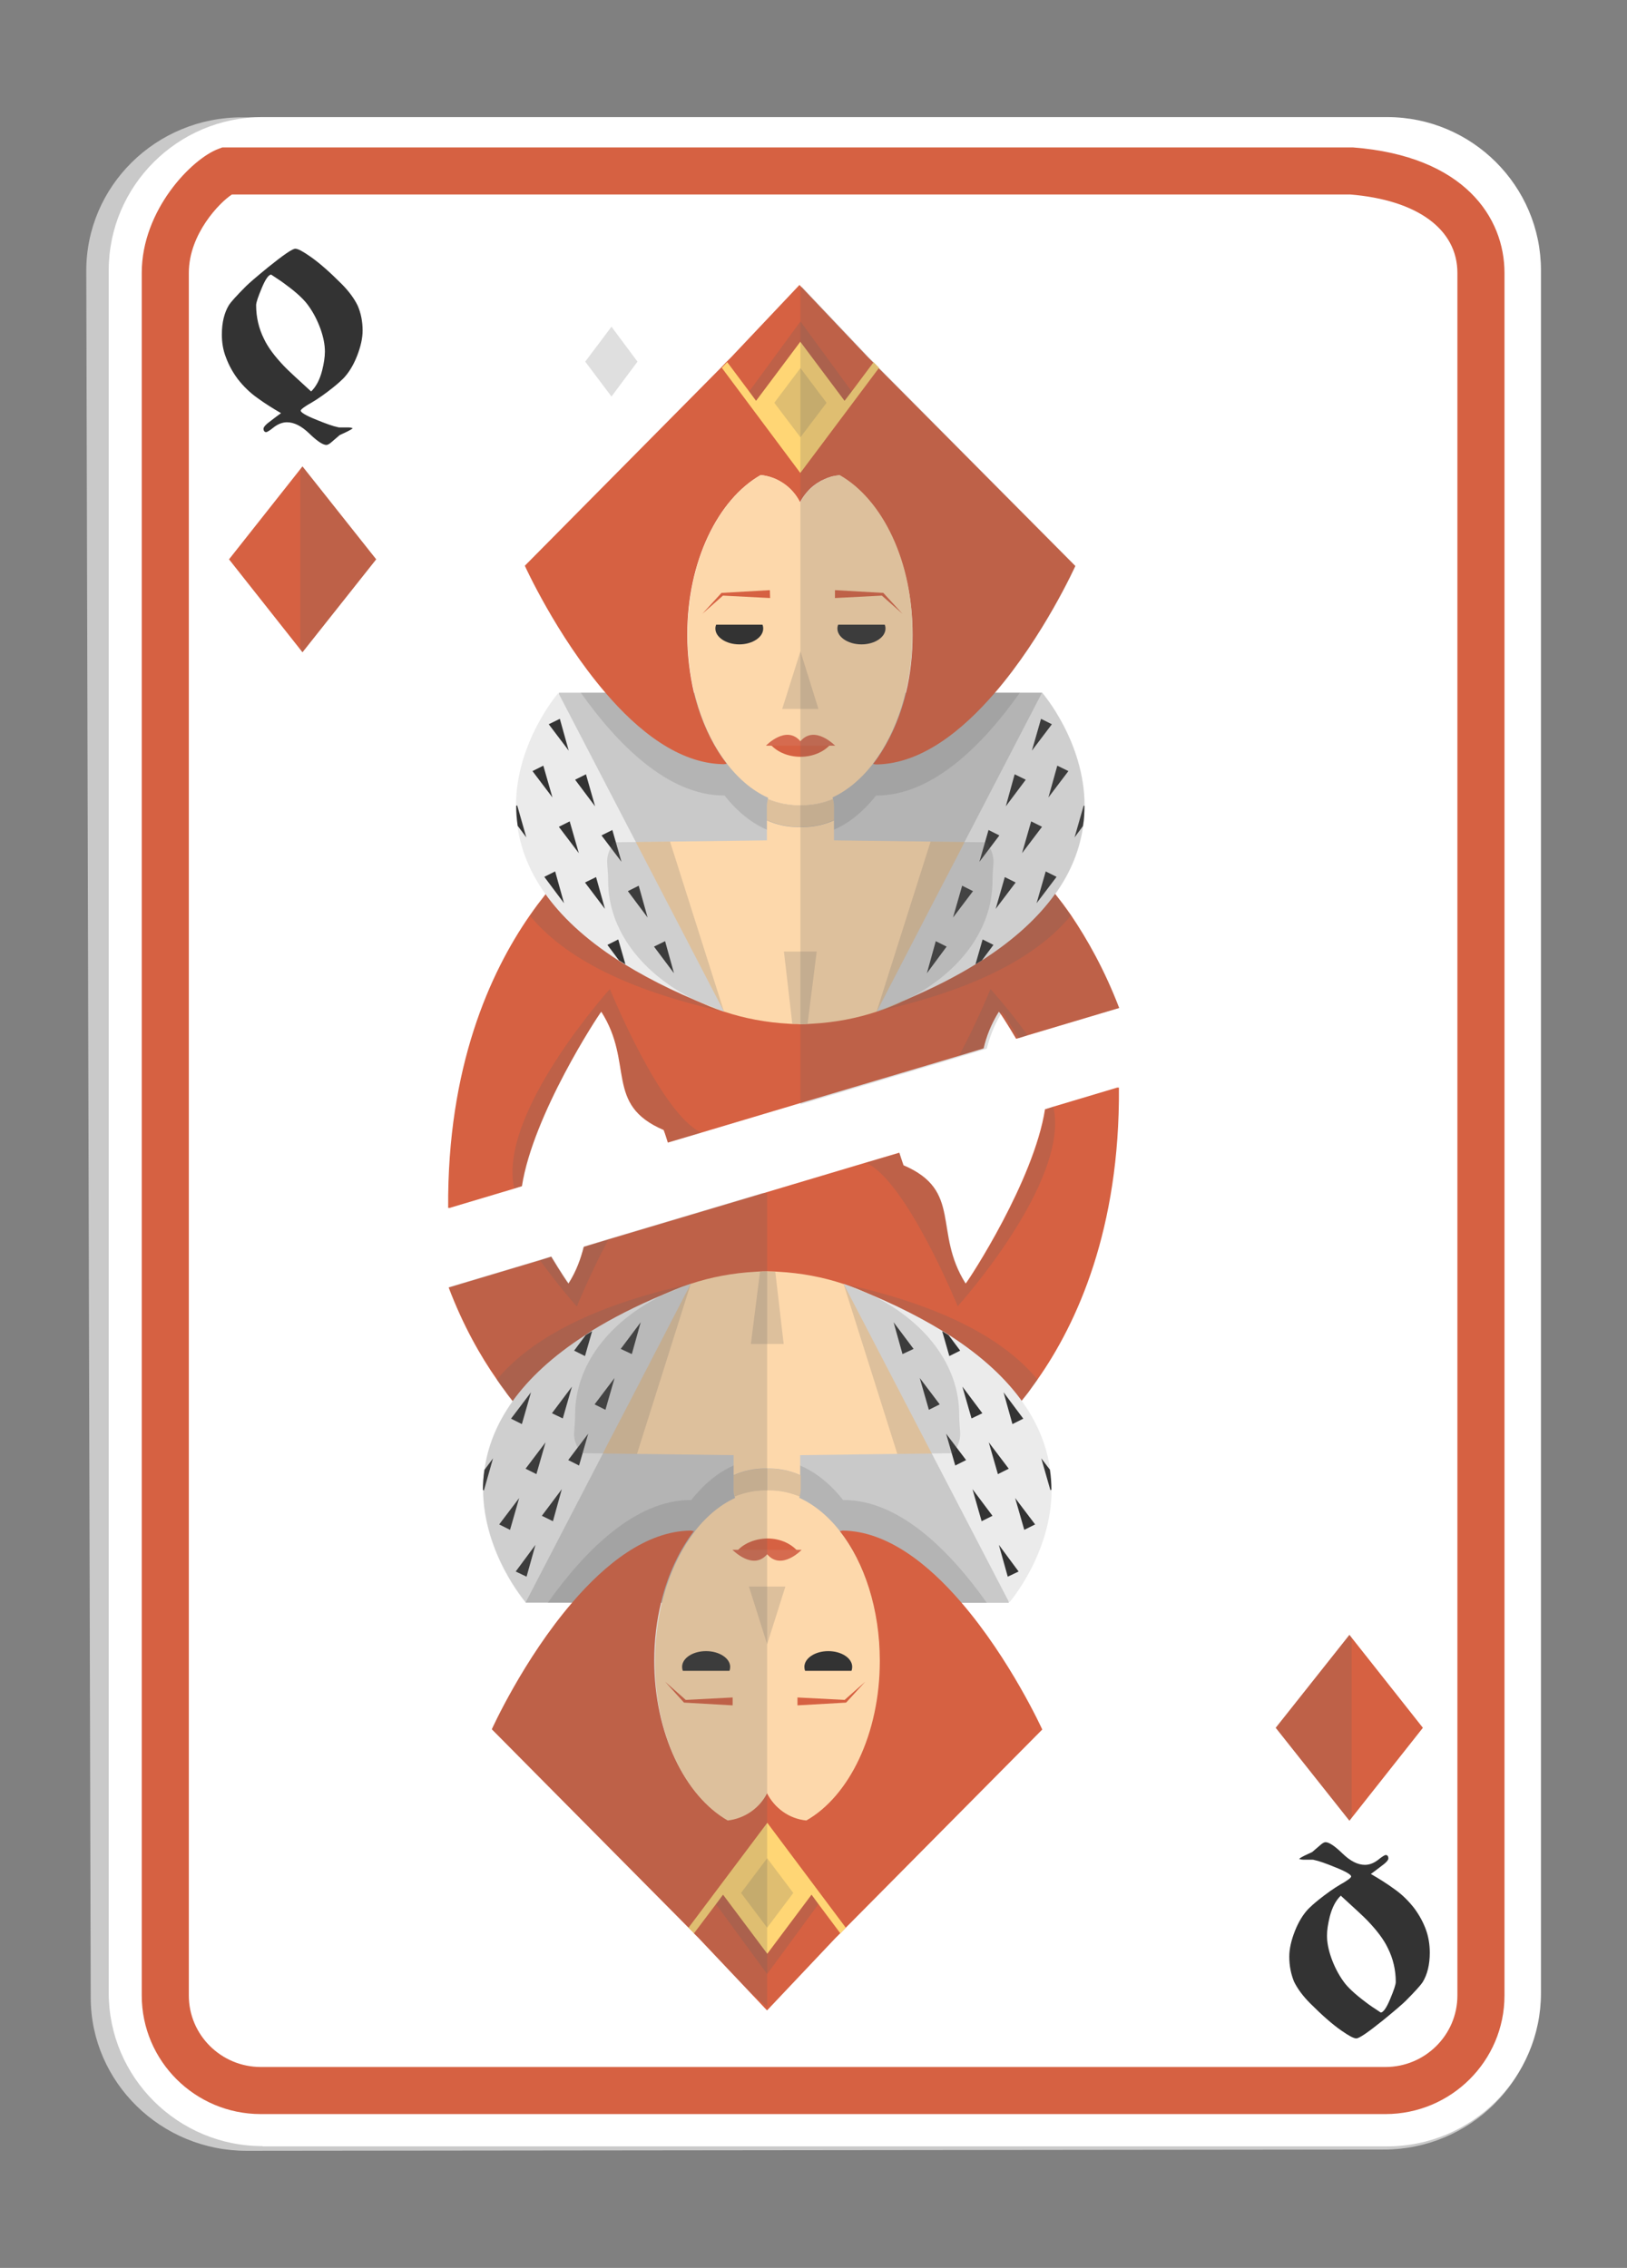 <?xml version="1.0" encoding="utf-8"?>
<!-- Generator: Adobe Illustrator 26.0.3, SVG Export Plug-In . SVG Version: 6.00 Build 0)  -->
<svg version="1.1" id="Layer_1" xmlns="http://www.w3.org/2000/svg" xmlns:xlink="http://www.w3.org/1999/xlink" x="0px" y="0px"
	 viewBox="0 0 66 92" style="enable-background:new 0 0 66 92;" xml:space="preserve">
<rect x="0" y="0" width="66" height="92" fill="#808080" stroke="none"/>
<style type="text/css">
	.st0{fill:#C9C9C9;}
	.st1{fill:#FFFFFF;}
	.st2{fill:#D66142;}
	.st3{opacity:0.2;fill:#616161;}
	.st4{fill:#333333;}
	.st5{fill:#FDD8AB;}
	.st6{fill:#EBEBEB;}
	.st7{fill:#FFD675;}
	.st8{fill:#D66B4F;}
</style>
<g>
	<g>
		<path class="st0" d="M10.02,87.25c-3.49,0.01-6.33-2.78-6.34-6.2L3.5,11C3.49,7.55,6.33,4.75,9.83,4.76l46.29,0.09
			c3.48,0.01,6.32,2.81,6.32,6.25v69.89c0,3.42-2.82,6.2-6.29,6.21L10.02,87.25z"/>
		<path class="st1" d="M10.65,87.06c-3.44,0-6.24-2.79-6.24-6.22V10.97c0-3.43,2.8-6.22,6.24-6.22h45.62c3.44,0,6.24,2.79,6.24,6.22
			v69.88c0,3.43-2.8,6.22-6.24,6.22H10.65z"/>
		<g>
			<path class="st2" d="M56.2,85.76H10.58c-2.67,0-4.83-2.16-4.83-4.81V11.07c0-2.55,2.03-4.63,3.11-5.03l0.16-0.06l45.86,0
				c4.54,0.35,6.15,2.86,6.15,5.09v69.88C61.03,83.61,58.86,85.76,56.2,85.76z M9.41,7.89c-0.49,0.31-1.75,1.6-1.75,3.18v69.88
				c0,1.6,1.31,2.9,2.92,2.9H56.2c1.61,0,2.92-1.3,2.92-2.9V11.07c0-1.77-1.63-2.96-4.35-3.18H9.41z"/>
		</g>
		<g>
			<polygon class="st2" points="12.27,26.46 9.29,22.69 12.27,18.92 15.26,22.69 			"/>
			<polygon class="st3" points="12.27,18.92 12.18,19.04 12.18,26.34 12.27,26.46 15.26,22.69 			"/>
		</g>
		<g>
			<path class="st4" d="M14.71,13.41c0,0.31-0.08,0.66-0.23,1.04c-0.15,0.38-0.34,0.68-0.55,0.9c-0.08,0.08-0.22,0.21-0.42,0.37
				c-0.29,0.23-0.59,0.45-0.9,0.63c-0.09,0.05-0.16,0.09-0.2,0.12c-0.14,0.09-0.21,0.15-0.21,0.19c0,0.07,0.21,0.2,0.64,0.37
				c0.39,0.16,0.67,0.26,0.87,0.3c0.02,0.01,0.07,0.01,0.13,0.01H14c0.05,0,0.1,0,0.15,0c0.05,0,0.1,0.01,0.16,0.03
				c-0.04,0.04-0.11,0.08-0.21,0.13c-0.11,0.05-0.21,0.1-0.32,0.15c-0.15,0.13-0.27,0.23-0.35,0.3c-0.08,0.07-0.15,0.1-0.19,0.1
				c-0.14,0-0.37-0.15-0.69-0.46c-0.32-0.31-0.62-0.46-0.91-0.46c-0.18,0-0.36,0.07-0.53,0.2c-0.17,0.14-0.28,0.2-0.31,0.2
				c-0.07,0-0.11-0.05-0.11-0.14c0-0.07,0.1-0.18,0.31-0.33c0.13-0.1,0.26-0.2,0.4-0.3c-0.33-0.19-0.65-0.39-0.95-0.61
				c-0.3-0.21-0.57-0.47-0.81-0.78c-0.2-0.27-0.36-0.56-0.47-0.86C9.05,14.21,9,13.9,9,13.57c0-0.49,0.1-0.89,0.29-1.2
				c0.07-0.11,0.3-0.37,0.69-0.76c0.12-0.12,0.42-0.38,0.91-0.78c0.61-0.49,0.97-0.74,1.09-0.74c0.11,0,0.31,0.11,0.61,0.32
				c0.36,0.25,0.78,0.62,1.26,1.1c0.3,0.3,0.52,0.6,0.66,0.89C14.64,12.7,14.71,13.04,14.71,13.41z M13.18,14.26
				c0-0.28-0.06-0.58-0.18-0.92c-0.12-0.33-0.28-0.65-0.49-0.94c-0.16-0.23-0.46-0.52-0.9-0.84c-0.14-0.11-0.35-0.25-0.61-0.42
				c-0.1,0-0.23,0.18-0.38,0.54c-0.15,0.36-0.23,0.59-0.23,0.7c0,0.49,0.11,0.95,0.32,1.37c0.17,0.36,0.45,0.72,0.81,1.1
				c0.15,0.16,0.52,0.5,1.1,1.03c0.2-0.19,0.35-0.47,0.45-0.86C13.14,14.74,13.18,14.48,13.18,14.26z"/>
		</g>
		<g>
			<polygon class="st2" points="54.74,66.32 57.72,70.09 54.74,73.86 51.75,70.09 			"/>
			<polygon class="st3" points="54.74,73.86 54.83,73.74 54.83,66.44 54.74,66.32 51.75,70.09 			"/>
		</g>
		<g>
			<path class="st4" d="M52.3,79.37c0-0.31,0.08-0.66,0.23-1.04c0.15-0.38,0.34-0.68,0.55-0.9c0.08-0.08,0.22-0.21,0.42-0.37
				c0.29-0.23,0.59-0.45,0.9-0.63c0.09-0.05,0.16-0.09,0.2-0.12c0.14-0.09,0.21-0.15,0.21-0.19c0-0.07-0.21-0.2-0.64-0.37
				c-0.39-0.16-0.67-0.26-0.87-0.3c-0.02-0.01-0.07-0.01-0.13-0.01h-0.16c-0.05,0-0.1,0-0.15,0c-0.05,0-0.1-0.01-0.16-0.03
				c0.04-0.04,0.11-0.08,0.21-0.13c0.11-0.05,0.21-0.1,0.32-0.15c0.15-0.13,0.27-0.23,0.35-0.3c0.08-0.07,0.15-0.1,0.19-0.1
				c0.14,0,0.37,0.15,0.69,0.46c0.32,0.31,0.62,0.46,0.91,0.46c0.18,0,0.36-0.07,0.53-0.2c0.17-0.14,0.28-0.2,0.31-0.2
				c0.07,0,0.11,0.05,0.11,0.14c0,0.07-0.1,0.18-0.31,0.33c-0.13,0.1-0.26,0.2-0.4,0.3c0.33,0.19,0.65,0.39,0.95,0.61
				c0.3,0.21,0.57,0.47,0.81,0.78c0.2,0.27,0.36,0.56,0.47,0.86c0.11,0.3,0.16,0.62,0.16,0.94c0,0.49-0.1,0.89-0.29,1.2
				c-0.07,0.11-0.3,0.37-0.69,0.76c-0.12,0.12-0.42,0.38-0.91,0.78c-0.61,0.49-0.97,0.74-1.09,0.74c-0.11,0-0.31-0.11-0.61-0.32
				c-0.36-0.25-0.78-0.62-1.26-1.1c-0.3-0.3-0.52-0.6-0.66-0.89C52.37,80.08,52.3,79.75,52.3,79.37z M53.83,78.52
				c0,0.28,0.06,0.58,0.18,0.92c0.12,0.33,0.28,0.65,0.49,0.94c0.16,0.23,0.46,0.51,0.9,0.84c0.14,0.11,0.35,0.25,0.61,0.42
				c0.1,0,0.23-0.18,0.38-0.54s0.23-0.59,0.23-0.7c0-0.49-0.11-0.95-0.32-1.37c-0.17-0.36-0.45-0.72-0.81-1.1
				c-0.15-0.16-0.52-0.5-1.1-1.03c-0.2,0.19-0.35,0.47-0.45,0.86C53.87,78.05,53.83,78.3,53.83,78.52z"/>
		</g>
	</g>
	<g>
		<g>
			<g>
				<g>
					<polygon class="st0" points="42.27,28.1 42.18,29.35 42.12,30.1 41.89,33.35 41.83,34.11 41.76,35.15 41.76,35.15 41.69,36.11 
						40.95,36.13 40.6,36.13 39.88,36.15 39.46,36.16 38.96,36.17 38.08,36.19 37.09,36.21 32.47,36.3 32.46,36.3 27.84,36.21 
						26.86,36.19 25.97,36.17 25.47,36.16 25.06,36.15 24.7,36.14 24.33,36.13 23.98,36.13 23.25,36.11 23.17,35.15 23.17,35.15 
						23.1,34.11 23.05,33.35 22.82,30.1 22.76,29.35 22.67,28.1 					"/>
					<path class="st3" d="M41.37,28.1c-1.46,2.07-3.52,4.17-5.8,4.17h-0.03c-0.5,0.63-1.08,1.12-1.72,1.39
						c-0.4,0.17-0.83,0.27-1.27,0.27c-0.03,0-0.06,0-0.08-0.01c0,0,0,0-0.01,0V28.1H41.37z"/>
					<g>
						<path class="st2" d="M45.4,40.89l-3.72,1.11l-0.35,0.11l-0.11,0.03c-0.29-0.49-0.52-0.85-0.63-1.01
							c-0.04-0.05-0.06-0.08-0.07-0.09c-0.33,0.53-0.51,1.02-0.62,1.49l-0.99,0.3l-6.45,1.92l-4.02,1.2l-1.35,0.4
							c-0.05-0.16-0.1-0.33-0.17-0.51c-2.41-1.03-1.19-2.7-2.53-4.8c-0.14,0.17-2.77,4.18-3.22,7.08l-0.32,0.1l-2.61,0.78h-0.06
							c-0.04-5.72,1.7-9.54,3.3-11.85c0.11-0.16,0.22-0.31,0.33-0.46c0.11-0.14,0.21-0.27,0.31-0.4l0,0c0-0.01,0-0.01,0-0.01
							c0.08-0.09,0.16-0.19,0.24-0.28c0.07-0.09,0.16-0.18,0.23-0.27c0.19-0.22,0.38-0.41,0.55-0.57v0h0
							c0.04-0.04,0.08-0.08,0.12-0.12c0.04-0.03,0.08-0.07,0.12-0.11c0.04-0.03,0.08-0.07,0.11-0.1c0.07-0.07,0.14-0.12,0.2-0.17
							c0.26-0.22,0.41-0.32,0.41-0.32l0.6,0.15l0.11,0.03l0.24,0.06l0.07,0.01L26,34.53l1.3-0.05l5.17-0.21h0.01l5.17,0.21l1.3,0.05
							l0.84,0.04l0.07-0.01l0.24-0.06l0.11-0.03l0.6-0.15c0,0,0.15,0.1,0.41,0.32c0.06,0.05,0.13,0.11,0.2,0.17
							c0.03,0.03,0.07,0.07,0.11,0.1c0.04,0.03,0.08,0.07,0.12,0.11c0.04,0.04,0.08,0.09,0.13,0.12l0,0
							c0.04,0.03,0.08,0.08,0.12,0.12c0.05,0.05,0.09,0.09,0.14,0.14c0.09,0.1,0.19,0.2,0.29,0.31c0.07,0.07,0.13,0.14,0.19,0.22
							c0.01,0.02,0.02,0.04,0.04,0.05c0.08,0.09,0.16,0.19,0.24,0.28c0,0,0,0,0,0.01l0.01,0c0.1,0.13,0.2,0.26,0.31,0.4
							c0.11,0.15,0.22,0.3,0.33,0.46C44.11,38.11,44.81,39.35,45.4,40.89z"/>
						<path class="st3" d="M32.47,38.46h0.85l-0.38,3.07c-0.15,0.01-0.31,0.01-0.47,0.02V38.46z"/>
					</g>
					<g>
						<g>
							<path class="st3" d="M32.47,28.1h-8.91c1.46,2.06,3.52,4.17,5.8,4.17h0.03c0.81,1.03,1.85,1.66,2.99,1.66
								c0.03,0,0.06-0.01,0.09-0.01V28.1z"/>
							<path class="st3" d="M32.47,38.46h-0.85L32,41.52c0.16,0.01,0.31,0.01,0.47,0.02V38.46z"/>
						</g>
						<path class="st3" d="M29.37,41.04c-4.31-0.95-6.65-2.4-7.87-3.89c0.89-1.28,1.75-2.09,2.23-2.5L29.37,41.04z"/>
						<g>
							<path class="st5" d="M32.47,32.66c-0.03,0-0.06,0-0.09,0c-0.43,0-0.84-0.09-1.23-0.25c-0.02,0.1-0.04,0.2-0.04,0.31v0.55
								c0.41,0.18,0.83,0.27,1.27,0.27c0.03,0,0.06,0,0.09,0V32.66z"/>
							<path class="st5" d="M32.47,31.42c-0.02,0-0.03-0.01-0.05-0.01c-0.62,0-1.13,0.43-1.27,1c0.39,0.16,0.8,0.25,1.23,0.25
								c0.03,0,0.06,0,0.09,0V31.42z"/>
						</g>
						<path class="st5" d="M40.04,34.17l-2.29-0.03l-3.92-0.05v-0.81c-0.41,0.18-0.83,0.27-1.27,0.27c-0.03,0-0.06,0-0.09,0l0,0
							c0,0,0,0,0,0c0,0,0,0,0,0l0,0c-0.03,0-0.06,0-0.09,0c-0.44,0-0.87-0.09-1.27-0.27v0.81l-3.92,0.05l-2.29,0.03
							c-0.4,0.7-0.22,0.77-0.22,1.57c0,2,1.38,3.76,3.48,4.81c0.01,0.01,0.02,0.01,0.03,0.01c0.38,0.18,0.77,0.35,1.19,0.48
							c0.81,0.27,1.7,0.44,2.63,0.49c0.05,0,0.1,0.01,0.15,0.01c0.1,0,0.21,0,0.31,0.01l0,0c0,0,0,0,0,0c0,0,0,0,0,0l0,0
							c0.11,0,0.21,0,0.31-0.01c0.05,0,0.1-0.01,0.15-0.01c0.93-0.05,1.82-0.22,2.63-0.49c0.42-0.13,0.82-0.3,1.19-0.48
							c0.01,0,0.02,0,0.03-0.01c2.1-1.05,3.48-2.81,3.48-4.81C40.26,34.93,40.44,34.87,40.04,34.17z"/>
						<path class="st5" d="M32.47,32.66c0.03,0,0.06,0,0.09,0c0.43,0,0.84-0.09,1.23-0.25c0.02,0.1,0.04,0.2,0.04,0.31v0.55
							c-0.41,0.18-0.83,0.27-1.27,0.27c-0.03,0-0.06,0-0.09,0V32.66z"/>
						<path class="st5" d="M32.47,31.42c0.02,0,0.03-0.01,0.05-0.01c0.62,0,1.13,0.43,1.27,1c-0.39,0.16-0.8,0.25-1.23,0.25
							c-0.03,0-0.06,0-0.09,0V31.42z"/>
					</g>
					<path class="st3" d="M43.44,37.14c-1.22,1.49-3.56,2.94-7.87,3.89l2.34-2.65l0.14-0.16l1.83-2.07l0.39-0.44l0.94-1.07
						c0.06,0.05,0.13,0.11,0.2,0.17c0.03,0.03,0.07,0.07,0.11,0.1c0.04,0.03,0.08,0.07,0.12,0.11c0.04,0.04,0.08,0.08,0.13,0.12h0v0
						c0.04,0.03,0.08,0.08,0.12,0.12c0.05,0.05,0.09,0.09,0.14,0.14c0.09,0.1,0.19,0.2,0.29,0.31c0.07,0.07,0.13,0.14,0.19,0.22
						c0.01,0.01,0.03,0.03,0.04,0.04c0.08,0.09,0.15,0.18,0.23,0.28c0,0,0,0,0,0.01h0.01v0c0.1,0.13,0.2,0.26,0.31,0.4
						C43.22,36.83,43.33,36.98,43.44,37.14z"/>
					<path class="st6" d="M43.99,32.69c0,0.27-0.01,0.54-0.06,0.82c-0.12,0.88-0.46,1.83-1.14,2.77v0c-0.65,0.9-1.6,1.81-2.96,2.68
						c-0.08,0.05-0.17,0.11-0.26,0.16c-0.79,0.49-1.71,0.96-2.79,1.42c-0.02,0.01-0.05,0.02-0.07,0.03
						c-0.02,0.01-0.04,0.02-0.05,0.02c-0.07,0.02-0.13,0.05-0.19,0.08c-0.19,0.08-0.39,0.16-0.59,0.24c-0.1,0.04-0.2,0.08-0.31,0.12
						l2.51-4.85l0.86-1.65l0.19-0.38l3.14-6.05C42.27,28.1,43.99,30.08,43.99,32.69z"/>
					<path class="st6" d="M29.37,41.04c-1.61-0.6-2.93-1.25-4.01-1.91c-0.09-0.05-0.17-0.11-0.26-0.16
						c-2.79-1.79-3.87-3.73-4.11-5.46c-0.04-0.28-0.06-0.55-0.06-0.81c0-2.61,1.72-4.59,1.72-4.59L29.37,41.04z"/>
					<path class="st3" d="M28.45,45.95l-1.35,0.4c-0.05-0.16-0.1-0.33-0.17-0.51c-2.41-1.03-1.19-2.7-2.53-4.8
						c-0.15,0.17-2.77,4.18-3.22,7.07l-0.32,0.1c-0.69-3.02,3.88-8.09,3.88-8.09S26.79,45.18,28.45,45.95z"/>
					<path class="st3" d="M41.68,41.99l-0.35,0.11l-0.11,0.03c-0.29-0.49-0.52-0.85-0.63-1.01c-0.04-0.05-0.06-0.08-0.07-0.09
						c-0.33,0.53-0.51,1.02-0.62,1.49l-0.99,0.3c0.74-1.39,1.27-2.7,1.27-2.7S40.88,40.89,41.68,41.99z"/>
					<g>
						<polygon class="st4" points="23.73,35.8 24.54,36.87 24.18,35.58 						"/>
						<polygon class="st4" points="26.53,38.4 27.34,39.48 26.98,38.18 						"/>
						<polygon class="st4" points="22.26,29.38 23.07,30.45 22.71,29.16 						"/>
						<polygon class="st4" points="23.33,31.63 24.14,32.71 23.77,31.41 						"/>
						<polygon class="st4" points="24.4,33.89 25.21,34.96 24.84,33.67 						"/>
						<polygon class="st4" points="25.47,36.15 26.27,37.22 25.91,35.93 						"/>
						<path class="st4" d="M25.37,39.12c-0.09-0.05-0.17-0.11-0.26-0.16l-0.47-0.63l0.44-0.22L25.37,39.12z"/>
						<polygon class="st4" points="21.6,31.28 22.41,32.35 22.04,31.06 						"/>
						<polygon class="st4" points="22.67,33.54 23.48,34.61 23.11,33.32 						"/>
						<path class="st4" d="M21.35,33.97L21,33.5c-0.04-0.28-0.06-0.55-0.06-0.81l0.04-0.02L21.35,33.97z"/>
						<polygon class="st4" points="22.08,35.57 22.88,36.64 22.52,35.35 						"/>
					</g>
					<g>
						<polygon class="st4" points="41.2,35.8 40.39,36.87 40.76,35.58 						"/>
						<polygon class="st4" points="38.4,38.4 37.6,39.48 37.96,38.18 						"/>
						<polygon class="st4" points="42.67,29.38 41.86,30.45 42.23,29.16 						"/>
						<polygon class="st4" points="41.61,31.63 40.8,32.71 41.16,31.41 						"/>
						<polygon class="st4" points="40.54,33.89 39.73,34.96 40.1,33.67 						"/>
						<polygon class="st4" points="39.47,36.15 38.66,37.22 39.03,35.93 						"/>
						<path class="st4" d="M39.57,39.12c0.09-0.05,0.17-0.11,0.26-0.16l0.47-0.63l-0.44-0.22L39.57,39.12z"/>
						<polygon class="st4" points="43.34,31.28 42.53,32.35 42.89,31.06 						"/>
						<polygon class="st4" points="42.27,33.54 41.46,34.61 41.83,33.32 						"/>
						<path class="st4" d="M43.99,32.69c0,0.27-0.01,0.54-0.06,0.82l-0.34,0.46l0.37-1.29L43.99,32.69z"/>
						<polygon class="st4" points="42.86,35.57 42.05,36.64 42.42,35.35 						"/>
					</g>
				</g>
				<g>
					<path class="st2" d="M43.62,22.96c0,0-1.28,2.84-3.26,5.14c-1.34,1.56-3,2.88-4.79,2.91h-0.03c-0.04,0-0.08-0.01-0.12-0.02
						c0.59-0.77,1.06-1.76,1.33-2.88c0.18-0.74,0.27-1.53,0.27-2.36c0-2.96-1.24-5.48-2.98-6.47c-0.09,0.01-0.17,0.03-0.26,0.04
						c-0.05,0.01-0.11,0.03-0.16,0.05c-0.03,0.01-0.06,0.01-0.08,0.03c-0.06,0.02-0.12,0.05-0.18,0.08
						c-0.02,0.01-0.03,0.01-0.05,0.02c-0.04,0.03-0.09,0.05-0.13,0.08c-0.02,0.01-0.04,0.02-0.05,0.03
						c-0.01,0.01-0.02,0.01-0.03,0.02c-0.15,0.1-0.28,0.23-0.39,0.36c-0.1,0.12-0.19,0.25-0.26,0.39v0.01l0,0c0,0,0,0,0,0v-0.01
						c-0.07-0.14-0.15-0.27-0.26-0.39c-0.13-0.16-0.29-0.3-0.47-0.41c-0.11-0.08-0.23-0.14-0.36-0.19c-0.16-0.06-0.33-0.1-0.5-0.12
						c-1.74,0.99-2.98,3.51-2.98,6.47c0,0.83,0.1,1.62,0.27,2.36c0.28,1.13,0.74,2.12,1.33,2.88c-0.04,0.01-0.08,0.02-0.12,0.02
						h-0.03c-1.79-0.03-3.45-1.35-4.78-2.91c-1.98-2.31-3.26-5.14-3.26-5.14l7.96-8.04l0.19-0.2l0.03-0.03l0.2-0.2l2.76-2.92v-0.01
						l0,0l0,0v0.01l0.06,0.06l2.71,2.86l0.23,0.23l0.19,0.2L43.62,22.96z"/>
					<g>
						<polygon class="st3" points="32.47,18.8 34.61,15.96 32.47,13.04 32.47,13.03 32.47,13.04 32.47,13.03 32.47,13.04 
							30.33,15.96 32.47,18.8 32.47,18.81 32.47,18.8 32.47,18.81 						"/>
						<polygon class="st7" points="35.66,14.92 32.47,19.18 32.47,19.18 32.47,19.18 32.46,19.18 32.46,19.18 29.28,14.92 
							29.47,14.72 29.5,14.69 30.39,15.88 30.67,16.26 32.46,13.87 32.46,13.86 32.47,13.87 32.47,13.86 32.47,13.87 34.26,16.26 
							34.55,15.88 35.44,14.69 35.46,14.72 						"/>
						<polygon class="st3" points="32.47,17.74 33.53,16.34 32.47,14.93 32.47,14.92 32.47,14.92 32.47,14.92 32.47,14.93 
							31.41,16.34 32.47,17.74 32.47,17.75 32.47,17.75 32.47,17.75 						"/>
						<polygon class="st3" points="24.81,16.08 25.86,14.67 24.81,13.26 24.81,13.25 24.8,13.26 24.8,13.25 24.8,13.26 23.74,14.67 
							24.8,16.08 24.8,16.09 24.8,16.09 24.81,16.09 						"/>
					</g>
					<path class="st5" d="M34.06,19.27c-0.7,0.08-1.29,0.51-1.6,1.11c-0.3-0.61-0.89-1.04-1.6-1.11c-1.74,0.99-2.97,3.52-2.97,6.47
						c0,2.1,0.62,3.98,1.61,5.25c0,0.01,0.01,0.02,0.01,0.02c0,0,0,0,0,0l0,0c0.51,0.65,1.1,1.13,1.76,1.4
						c0.38,0.15,0.77,0.24,1.18,0.25v0c0,0,0,0,0,0c0,0,0,0,0,0v0c0.41-0.01,0.8-0.09,1.18-0.25c0.66-0.27,1.26-0.76,1.76-1.4l0,0
						c0,0,0,0,0,0c0.01-0.01,0.01-0.01,0.01-0.02c0.98-1.27,1.61-3.15,1.61-5.25C37.04,22.78,35.8,20.26,34.06,19.27z"/>
					<g>
						<g>
							<path class="st4" d="M29.05,25.34c-0.02,0.05-0.03,0.1-0.03,0.16c0,0.35,0.44,0.64,0.97,0.64s0.97-0.29,0.97-0.64
								c0-0.06-0.01-0.11-0.03-0.16H29.05z"/>
						</g>
						<g>
							<path class="st4" d="M35.89,25.34c0.02,0.05,0.03,0.1,0.03,0.16c0,0.35-0.44,0.64-0.97,0.64c-0.54,0-0.98-0.29-0.98-0.64
								c0-0.06,0.01-0.11,0.03-0.16H35.89z"/>
						</g>
						<g>
							<path class="st2" d="M33.74,30.13h-1.27h-0.01H31.2c0.25,0.34,0.73,0.57,1.27,0.57v0c0,0,0,0,0,0c0,0,0,0,0,0v0
								C33.01,30.7,33.49,30.47,33.74,30.13z"/>
							<path class="st8" d="M32.47,30.07c-0.58-0.68-1.4,0.18-1.4,0.18h1.4h0.01h1.4C33.87,30.25,33.05,29.39,32.47,30.07z"/>
						</g>
						<polygon class="st3" points="32.47,26.42 32.47,26.4 32.47,26.41 32.47,26.4 32.47,26.42 31.73,28.76 32.47,28.76 
							32.47,28.76 33.2,28.76 						"/>
						<polygon class="st2" points="33.87,23.94 35.8,24.05 35.83,24.05 35.84,24.06 36.61,24.9 35.76,24.15 35.8,24.16 33.87,24.26 
													"/>
						<polygon class="st2" points="31.24,24.26 29.3,24.16 29.34,24.15 28.49,24.9 29.26,24.06 29.27,24.05 29.3,24.05 31.23,23.94 
													"/>
					</g>
				</g>
				<g>
					<path class="st3" d="M29.37,41.04c-0.42-0.16-0.82-0.32-1.19-0.48c-0.01,0-0.02,0-0.03-0.01c-2.1-1.05-3.48-2.81-3.48-4.81
						c0-0.8-0.18-0.87,0.22-1.57l2.29-0.03L29.37,41.04z"/>
					<path class="st3" d="M33.79,32.42c-0.39,0.16-0.8,0.25-1.23,0.25c-0.03,0-0.06,0-0.09,0l0,0c0,0,0,0,0,0c0,0,0,0,0,0l0,0
						c-0.03,0-0.06,0-0.09,0c-0.43,0-0.84-0.09-1.23-0.25c-0.02,0.1-0.04,0.2-0.04,0.31v0.55c0.41,0.18,0.83,0.27,1.27,0.27
						c0.03,0,0.06,0,0.09,0c0.03,0,0.06,0,0.09,0c0.44,0,0.87-0.09,1.27-0.27v-0.55C33.83,32.62,33.81,32.52,33.79,32.42z"/>
					<path class="st3" d="M33.13,38.6h-0.66h-0.01h-0.66l0.34,2.93c0.1,0,0.21,0,0.31,0.01l0,0c0,0,0,0,0,0c0,0,0,0,0,0l0,0
						c0.11,0,0.21,0,0.31-0.01L33.13,38.6z"/>
					<path class="st3" d="M35.56,41.04c0.42-0.16,0.82-0.32,1.19-0.48c0.01,0,0.02,0,0.03-0.01c2.1-1.05,3.48-2.81,3.48-4.81
						c0-0.8,0.18-0.87-0.22-1.57l-2.29-0.03L35.56,41.04z"/>
				</g>
			</g>
			<path class="st3" d="M45.4,40.89l-3.72,1.11l-0.35,0.11c-0.37-0.61-0.64-1.01-0.68-1.06c-0.02,0.03-0.04,0.06-0.05,0.09
				c-0.3,0.5-0.46,0.96-0.57,1.4l-0.99,0.3l-6.57,1.96V11.69l0.06-0.06l2.71,2.86l0.23,0.23l0.19,0.2l7.97,8.04
				c0,0-1.28,2.84-3.26,5.14h1.91c0,0,1.72,1.98,1.72,4.59c0,0.27-0.01,0.54-0.06,0.82c-0.12,0.88-0.46,1.83-1.14,2.77v0
				c0.1,0.13,0.2,0.26,0.31,0.4c0.11,0.15,0.22,0.3,0.33,0.46C44.11,38.11,44.81,39.35,45.4,40.89z"/>
			<path class="st3" d="M33.81,19.31c0.08-0.02,0.17-0.04,0.26-0.04C33.98,19.28,33.89,19.29,33.81,19.31z"/>
			<path class="st3" d="M33.12,19.62c0.01-0.01,0.02-0.01,0.03-0.02C33.14,19.61,33.13,19.61,33.12,19.62z"/>
			<path class="st3" d="M33.33,19.49c0.02-0.01,0.03-0.01,0.05-0.02C33.37,19.48,33.35,19.48,33.33,19.49z"/>
			<path class="st3" d="M33.56,19.39c0.03-0.01,0.06-0.02,0.08-0.03C33.62,19.37,33.59,19.38,33.56,19.39z"/>
		</g>
		<g>
			<g>
				<g>
					<polygon class="st0" points="40.92,65.02 21.32,65.02 21.41,63.77 21.47,63.02 21.7,59.77 21.76,59.01 21.83,57.97 
						21.83,57.97 21.9,57.01 22.64,56.99 22.99,56.99 23.35,56.98 23.71,56.97 24.13,56.96 24.63,56.95 25.51,56.93 26.5,56.91 
						31.12,56.82 31.13,56.82 35.75,56.91 36.73,56.93 37.61,56.95 38.11,56.96 38.53,56.97 38.89,56.98 39.26,56.99 39.6,56.99 
						40.34,57.01 40.41,57.97 40.49,59.01 40.54,59.77 40.78,63.02 40.83,63.79 					"/>
					<path class="st3" d="M31.13,59.2v5.82h-8.91c1.46-2.06,3.52-4.17,5.79-4.17h0.03c0.5-0.63,1.08-1.12,1.72-1.4
						c0.4-0.17,0.83-0.27,1.27-0.27C31.06,59.19,31.09,59.2,31.13,59.2C31.12,59.2,31.12,59.2,31.13,59.2z"/>
					<g>
						<path class="st2" d="M45.39,44.13c0.04,5.72-1.69,9.54-3.31,11.84c-0.08,0.11-0.15,0.21-0.23,0.32
							c-0.08,0.12-0.17,0.24-0.26,0.35c-0.06,0.07-0.11,0.14-0.16,0.2c-0.08,0.1-0.16,0.2-0.24,0.29v0
							c-0.08,0.09-0.15,0.18-0.23,0.26c-0.2,0.22-0.39,0.41-0.55,0.58c-0.22,0.21-0.4,0.38-0.55,0.51
							c-0.26,0.22-0.41,0.32-0.41,0.32l-0.6-0.15l-0.11-0.03h-0.01l-0.23-0.06l-0.07-0.02l-0.84,0.04h0l-1.29,0.05l-5.17,0.21h0
							l-5.17-0.21l-1.3-0.05l-0.85-0.04l-0.06,0.02h-0.01l-0.23,0.06l-0.11,0.03l-0.6,0.15c0,0-0.15-0.11-0.42-0.32
							c-0.06-0.05-0.12-0.11-0.2-0.17c-0.02-0.02-0.04-0.03-0.06-0.05c-0.09-0.08-0.19-0.18-0.3-0.28c0,0,0,0,0,0l-0.13-0.13
							c-0.09-0.09-0.18-0.19-0.28-0.29c-0.05-0.05-0.09-0.1-0.14-0.16c-0.05-0.06-0.1-0.12-0.15-0.18
							c-0.03-0.03-0.05-0.06-0.08-0.09c-0.08-0.09-0.16-0.19-0.24-0.29c-0.1-0.13-0.21-0.26-0.31-0.41
							c-0.11-0.14-0.22-0.3-0.33-0.46c-0.68-0.97-1.38-2.21-1.96-3.74l3.71-1.11l0.45-0.14c0.38,0.63,0.66,1.05,0.7,1.09
							c0.33-0.52,0.5-1.02,0.62-1.49l0.99-0.3l6.24-1.86l4.22-1.26l1.35-0.4c0.05,0.16,0.11,0.33,0.17,0.51
							c2.41,1.03,1.19,2.7,2.52,4.8c0.15-0.17,2.77-4.18,3.22-7.07l0.32-0.1l2.61-0.78H45.39z"/>
						<path class="st3" d="M31.12,54.66h-0.85l0.38-3.06c0.16-0.01,0.31-0.01,0.47-0.02V54.66z"/>
					</g>
					<g>
						<g>
							<path class="st3" d="M31.12,65.02h8.91c-1.46-2.06-3.52-4.17-5.8-4.17H34.2c-0.81-1.03-1.85-1.66-3-1.66
								c-0.03,0-0.06,0-0.09,0.01V65.02z"/>
							<path class="st3" d="M31.12,54.66h0.85l-0.38-3.06c-0.16-0.01-0.31-0.01-0.47-0.02V54.66z"/>
						</g>
						<path class="st3" d="M34.22,52.08c4.31,0.95,6.65,2.4,7.87,3.89c-0.89,1.28-1.75,2.09-2.23,2.5L34.22,52.08z"/>
						<g>
							<path class="st5" d="M31.12,60.46c0.03,0,0.06,0,0.09,0c0.43,0,0.84,0.09,1.23,0.25c0.02-0.1,0.04-0.21,0.04-0.31v-0.55
								c-0.4-0.18-0.83-0.27-1.27-0.27c-0.03,0-0.06,0-0.09,0V60.46z"/>
							<path class="st5" d="M31.12,61.7c0.02,0,0.03,0,0.05,0c0.62,0,1.13-0.43,1.27-1c-0.39-0.16-0.8-0.25-1.23-0.25
								c-0.03,0-0.06,0-0.09,0V61.7z"/>
						</g>
						<path class="st5" d="M23.55,58.95l2.29,0.03l3.92,0.05v0.81c0.41-0.18,0.83-0.27,1.27-0.27c0.03,0,0.06,0,0.08,0l0,0
							c0,0,0,0,0,0c0,0,0,0,0,0l0,0c0.03,0,0.06,0,0.08,0c0.44,0,0.87,0.09,1.27,0.27v-0.81l3.92-0.05l2.29-0.03
							c0.4-0.7,0.22-0.77,0.22-1.57c0-2-1.38-3.76-3.48-4.81c-0.01-0.01-0.02-0.01-0.02-0.01c-0.38-0.18-0.77-0.35-1.19-0.48
							c-0.81-0.27-1.7-0.44-2.63-0.49c-0.05,0-0.1-0.01-0.15-0.01c-0.1,0-0.21-0.01-0.31-0.01l0,0c0,0,0,0,0,0c0,0,0,0,0,0l0,0
							c-0.1,0-0.21,0-0.31,0.01c-0.05,0-0.1,0.01-0.15,0.01c-0.93,0.05-1.82,0.22-2.63,0.49c-0.42,0.13-0.82,0.3-1.19,0.48
							c-0.01,0-0.02,0.01-0.02,0.01c-2.1,1.05-3.48,2.81-3.48,4.81C23.33,58.19,23.15,58.25,23.55,58.95z"/>
						<path class="st5" d="M31.12,60.46c-0.03,0-0.06,0-0.09,0c-0.43,0-0.84,0.09-1.23,0.25c-0.03-0.1-0.04-0.21-0.04-0.31v-0.55
							c0.41-0.18,0.83-0.27,1.27-0.27c0.03,0,0.06,0,0.09,0V60.46z"/>
						<path class="st5" d="M31.12,61.7c-0.02,0-0.03,0-0.05,0c-0.62,0-1.13-0.43-1.27-1c0.39-0.16,0.8-0.25,1.23-0.25
							c0.03,0,0.06,0,0.09,0V61.7z"/>
					</g>
					<path class="st3" d="M28.02,52.08l-2.34,2.65l-0.14,0.16l-1.84,2.08l-0.38,0.43l-0.95,1.07c-0.06-0.05-0.12-0.11-0.2-0.17
						c-0.02-0.02-0.04-0.03-0.06-0.05c-0.09-0.09-0.19-0.18-0.3-0.28c0,0,0,0,0,0v0c-0.04-0.04-0.08-0.08-0.13-0.12
						c-0.09-0.09-0.18-0.19-0.28-0.29c-0.05-0.05-0.09-0.1-0.14-0.16c-0.05-0.06-0.1-0.12-0.15-0.18c-0.03-0.03-0.05-0.06-0.07-0.09
						h-0.01c-0.08-0.09-0.16-0.19-0.24-0.29c-0.1-0.13-0.21-0.26-0.31-0.41c-0.11-0.14-0.22-0.3-0.33-0.46
						C21.38,54.49,23.71,53.03,28.02,52.08z"/>
					<path class="st6" d="M28.02,52.08l-2.51,4.85l-0.86,1.65l-0.19,0.38l-3.14,6.05c0,0-1.72-1.98-1.73-4.59
						c0-0.26,0.02-0.53,0.06-0.81c0.12-0.89,0.47-1.83,1.15-2.78c0.65-0.9,1.6-1.81,2.96-2.68c0.08-0.05,0.16-0.11,0.25-0.17
						c0.83-0.51,1.8-1.01,2.93-1.48c0.23-0.09,0.46-0.19,0.69-0.28C27.76,52.18,27.89,52.13,28.02,52.08z"/>
					<path class="st6" d="M34.22,52.08c1.61,0.6,2.93,1.25,4.01,1.91c0.09,0.05,0.17,0.11,0.26,0.16c2.79,1.79,3.87,3.73,4.11,5.46
						c0.04,0.27,0.06,0.55,0.06,0.81c0,2.61-1.72,4.59-1.72,4.59L34.22,52.08z"/>
					<path class="st3" d="M35.14,47.17l1.35-0.4c0.05,0.16,0.1,0.33,0.17,0.51c2.41,1.03,1.19,2.7,2.53,4.8
						c0.14-0.17,2.77-4.18,3.22-7.08l0.32-0.1c0.69,3.02-3.88,8.09-3.88,8.09S36.79,47.94,35.14,47.17z"/>
					<path class="st3" d="M24.67,50.3C23.93,51.69,23.4,53,23.4,53s-0.69-0.76-1.49-1.87l0.45-0.14c0.38,0.63,0.66,1.05,0.7,1.09
						c0.33-0.52,0.5-1.02,0.62-1.49L24.67,50.3z"/>
					<g>
						<polygon class="st4" points="39.85,57.33 39.04,56.25 39.41,57.54 						"/>
						<polygon class="st4" points="37.06,54.72 36.25,53.64 36.61,54.93 						"/>
						<polygon class="st4" points="41.32,63.75 40.52,62.67 40.88,63.96 						"/>
						<polygon class="st4" points="40.26,61.49 39.45,60.41 39.82,61.71 						"/>
						<polygon class="st4" points="39.19,59.23 38.38,58.16 38.75,59.45 						"/>
						<polygon class="st4" points="38.12,56.97 37.31,55.9 37.68,57.19 						"/>
						<path class="st4" d="M38.22,54c0.09,0.05,0.17,0.11,0.26,0.16l0.47,0.63l-0.44,0.22L38.22,54z"/>
						<polygon class="st4" points="41.99,61.84 41.18,60.77 41.55,62.06 						"/>
						<polygon class="st4" points="40.92,59.58 40.11,58.51 40.48,59.8 						"/>
						<path class="st4" d="M42.24,59.16l0.35,0.46c0.04,0.27,0.06,0.55,0.06,0.81l-0.04,0.02L42.24,59.16z"/>
						<polygon class="st4" points="41.51,57.55 40.71,56.48 41.07,57.77 						"/>
					</g>
					<g>
						<polygon class="st4" points="22.39,57.33 23.2,56.25 22.83,57.54 						"/>
						<polygon class="st4" points="25.18,54.72 25.99,53.64 25.63,54.93 						"/>
						<polygon class="st4" points="20.92,63.75 21.72,62.67 21.36,63.96 						"/>
						<polygon class="st4" points="21.98,61.49 22.79,60.41 22.43,61.71 						"/>
						<polygon class="st4" points="23.05,59.23 23.86,58.16 23.49,59.45 						"/>
						<polygon class="st4" points="24.12,56.97 24.93,55.9 24.56,57.19 						"/>
						<path class="st4" d="M24.02,54c-0.09,0.05-0.17,0.11-0.26,0.16l-0.47,0.63l0.44,0.22L24.02,54z"/>
						<polygon class="st4" points="20.25,61.84 21.06,60.77 20.69,62.06 						"/>
						<polygon class="st4" points="21.32,59.58 22.13,58.51 21.76,59.8 						"/>
						<path class="st4" d="M20,59.16l-0.37,1.3l-0.04-0.02c0-0.26,0.02-0.53,0.06-0.81L20,59.16z"/>
						<polygon class="st4" points="20.73,57.55 21.54,56.48 21.17,57.77 						"/>
					</g>
				</g>
				<g>
					<path class="st2" d="M28.17,62.11c-0.05,0-0.13,0-0.13,0C28.1,62.11,28.15,62.11,28.17,62.11
						C28.18,62.11,28.18,62.11,28.17,62.11L28.17,62.11z"/>
					<path class="st2" d="M34.07,62.11c0.02,0,0.07,0,0.14,0C34.2,62.11,34.12,62.11,34.07,62.11
						C34.07,62.11,34.07,62.11,34.07,62.11z"/>
					<path class="st2" d="M42.28,70.16l-7.97,8.04l-0.2,0.2l-0.03,0.03l-0.2,0.2l-2.76,2.92v0h-0.01v0l-0.68-0.72l-2.09-2.21
						l-0.2-0.2l-0.02-0.03l-0.2-0.2l-7.97-8.04c0,0,1.28-2.84,3.27-5.15c1.34-1.56,2.99-2.88,4.78-2.91h0.03
						c0.04,0.01,0.08,0.02,0.12,0.02c-0.59,0.77-1.06,1.76-1.33,2.88c-0.18,0.74-0.28,1.53-0.28,2.37c0,2.96,1.24,5.48,2.98,6.47
						c0.43-0.05,0.83-0.24,1.14-0.52c0.06-0.05,0.12-0.11,0.17-0.17c0.11-0.13,0.2-0.26,0.28-0.41v-0.02c0,0,0,0,0,0.01
						c0,0,0,0,0-0.01v0.01c0.07,0.15,0.17,0.29,0.28,0.42c0.05,0.06,0.11,0.12,0.17,0.17c0.31,0.28,0.7,0.47,1.14,0.52
						c1.74-0.99,2.97-3.52,2.97-6.47c0-0.83-0.1-1.63-0.28-2.37c-0.27-1.13-0.73-2.12-1.33-2.88c0.04,0,0.08-0.01,0.12-0.02h0.02
						c1.79,0.03,3.45,1.35,4.79,2.91C40.99,67.32,42.28,70.16,42.28,70.16z"/>
					<g>
						<polygon class="st3" points="31.12,74.32 28.98,77.16 31.12,80.08 31.12,80.09 31.12,80.08 31.12,80.09 31.12,80.08 
							33.26,77.16 31.12,74.32 31.12,74.31 31.12,74.32 31.12,74.31 						"/>
						<polygon class="st7" points="34.31,78.2 34.12,78.4 34.09,78.43 33.2,77.24 32.92,76.86 31.13,79.25 31.13,79.26 31.12,79.26 
							31.12,79.26 31.12,79.25 29.33,76.86 29.04,77.25 28.15,78.43 28.13,78.4 27.93,78.2 31.12,73.95 31.12,73.94 31.12,73.94 
							31.13,73.94 31.13,73.95 						"/>
						<polygon class="st3" points="31.12,75.38 30.06,76.79 31.12,78.2 31.12,78.2 31.12,78.2 31.12,78.2 31.12,78.2 32.18,76.79 
							31.12,75.38 31.12,75.37 31.12,75.37 31.12,75.37 						"/>
					</g>
					<path class="st5" d="M29.52,73.85c0.7-0.08,1.3-0.51,1.6-1.11c0.3,0.61,0.89,1.04,1.59,1.11c1.74-0.99,2.98-3.52,2.98-6.47
						c0-2.1-0.62-3.98-1.61-5.25c-0.01-0.01-0.01-0.01-0.01-0.02c0,0,0,0,0,0l0,0c-0.51-0.65-1.11-1.13-1.76-1.4
						c-0.38-0.16-0.77-0.24-1.18-0.25l0,0c0,0,0,0,0,0c0,0,0,0,0,0l0,0c-0.41,0.01-0.8,0.09-1.18,0.25
						c-0.66,0.27-1.26,0.76-1.76,1.4h0c0,0,0,0,0,0c0,0.01-0.01,0.02-0.01,0.02c-0.98,1.27-1.61,3.15-1.61,5.25
						C26.55,70.34,27.79,72.86,29.52,73.85z"/>
					<g>
						<g>
							<path class="st4" d="M34.54,67.78c0.02-0.05,0.03-0.11,0.03-0.16c0-0.36-0.44-0.64-0.97-0.64c-0.54,0-0.97,0.29-0.97,0.64
								c0,0.05,0.01,0.11,0.03,0.16H34.54z"/>
						</g>
						<g>
							<path class="st4" d="M27.7,67.78c-0.02-0.05-0.03-0.11-0.03-0.16c0-0.36,0.44-0.64,0.97-0.64c0.54,0,0.98,0.29,0.98,0.64
								c0,0.05-0.01,0.11-0.03,0.16H27.7z"/>
						</g>
						<g>
							<path class="st2" d="M29.85,62.98h1.27h0.01h1.27c-0.26-0.34-0.73-0.57-1.27-0.57v0c0,0,0,0,0,0c0,0,0,0,0,0v0
								C30.57,62.42,30.1,62.65,29.85,62.98z"/>
							<path class="st8" d="M31.12,63.05c0.58,0.68,1.4-0.18,1.4-0.18h-1.4h-0.01h-1.4C29.72,62.87,30.54,63.73,31.12,63.05z"/>
						</g>
						<polygon class="st3" points="31.12,66.7 31.12,66.72 31.12,66.71 31.12,66.72 31.12,66.7 31.86,64.36 31.12,64.36 
							31.12,64.36 30.38,64.36 						"/>
						<polygon class="st2" points="29.72,69.18 27.79,69.07 27.76,69.07 27.74,69.06 26.98,68.22 27.83,68.97 27.79,68.96 
							29.72,68.86 						"/>
						<polygon class="st2" points="32.35,68.86 34.29,68.96 34.25,68.97 35.1,68.22 34.33,69.06 34.31,69.07 34.29,69.07 
							32.35,69.18 						"/>
					</g>
				</g>
				<g>
					<path class="st3" d="M34.22,52.08c0.42,0.16,0.82,0.32,1.19,0.48c0.01,0,0.02,0.01,0.02,0.01c2.1,1.05,3.48,2.81,3.48,4.81
						c0,0.8,0.18,0.87-0.22,1.57l-2.29,0.03L34.22,52.08z"/>
					<path class="st3" d="M29.8,60.71c0.39-0.16,0.8-0.25,1.23-0.25c0.03,0,0.06,0,0.09,0l0,0c0,0,0,0,0,0c0,0,0,0,0,0l0,0
						c0.03,0,0.06,0,0.09,0c0.43,0,0.84,0.09,1.23,0.25c0.02-0.1,0.04-0.21,0.04-0.31v-0.55c-0.4-0.18-0.83-0.27-1.27-0.27
						c-0.03,0-0.06,0-0.09,0c-0.03,0-0.06,0-0.09,0c-0.44,0-0.87,0.09-1.27,0.27v0.55C29.76,60.5,29.78,60.6,29.8,60.71z"/>
					<path class="st3" d="M30.46,54.52h0.66h0.01h0.66l-0.34-2.93c-0.1,0-0.21-0.01-0.31-0.01l0,0c0,0,0,0,0,0c0,0,0,0,0,0l0,0
						c-0.1,0-0.21,0-0.31,0.01L30.46,54.52z"/>
					<path class="st3" d="M28.02,52.08c-0.42,0.16-0.82,0.32-1.19,0.48c-0.01,0-0.02,0.01-0.02,0.01c-2.1,1.05-3.48,2.81-3.48,4.81
						c0,0.8-0.18,0.87,0.22,1.57l2.29,0.03L28.02,52.08z"/>
				</g>
			</g>
			<path class="st3" d="M31.12,48.41v33l-0.68-0.58l-2.09-2.21l-0.2-0.2l-0.02-0.03l-0.2-0.2l-7.97-8.04c0,0,1.28-2.84,3.27-5.15
				h-1.9c0,0-1.72-1.98-1.73-4.59c0-0.26,0.02-0.53,0.06-0.81c0.12-0.89,0.47-1.83,1.15-2.78c-0.1-0.13-0.21-0.26-0.31-0.41
				c-0.11-0.14-0.22-0.3-0.33-0.46c-0.68-0.97-1.38-2.21-1.96-3.74l3.71-1.11l0.45-0.14c0.38,0.63,0.66,1.05,0.7,1.09
				c0.33-0.52,0.5-1.02,0.62-1.49l0.99-0.3l6.24-1.86L31.12,48.41z"/>
		</g>
	</g>
</g>
</svg>
